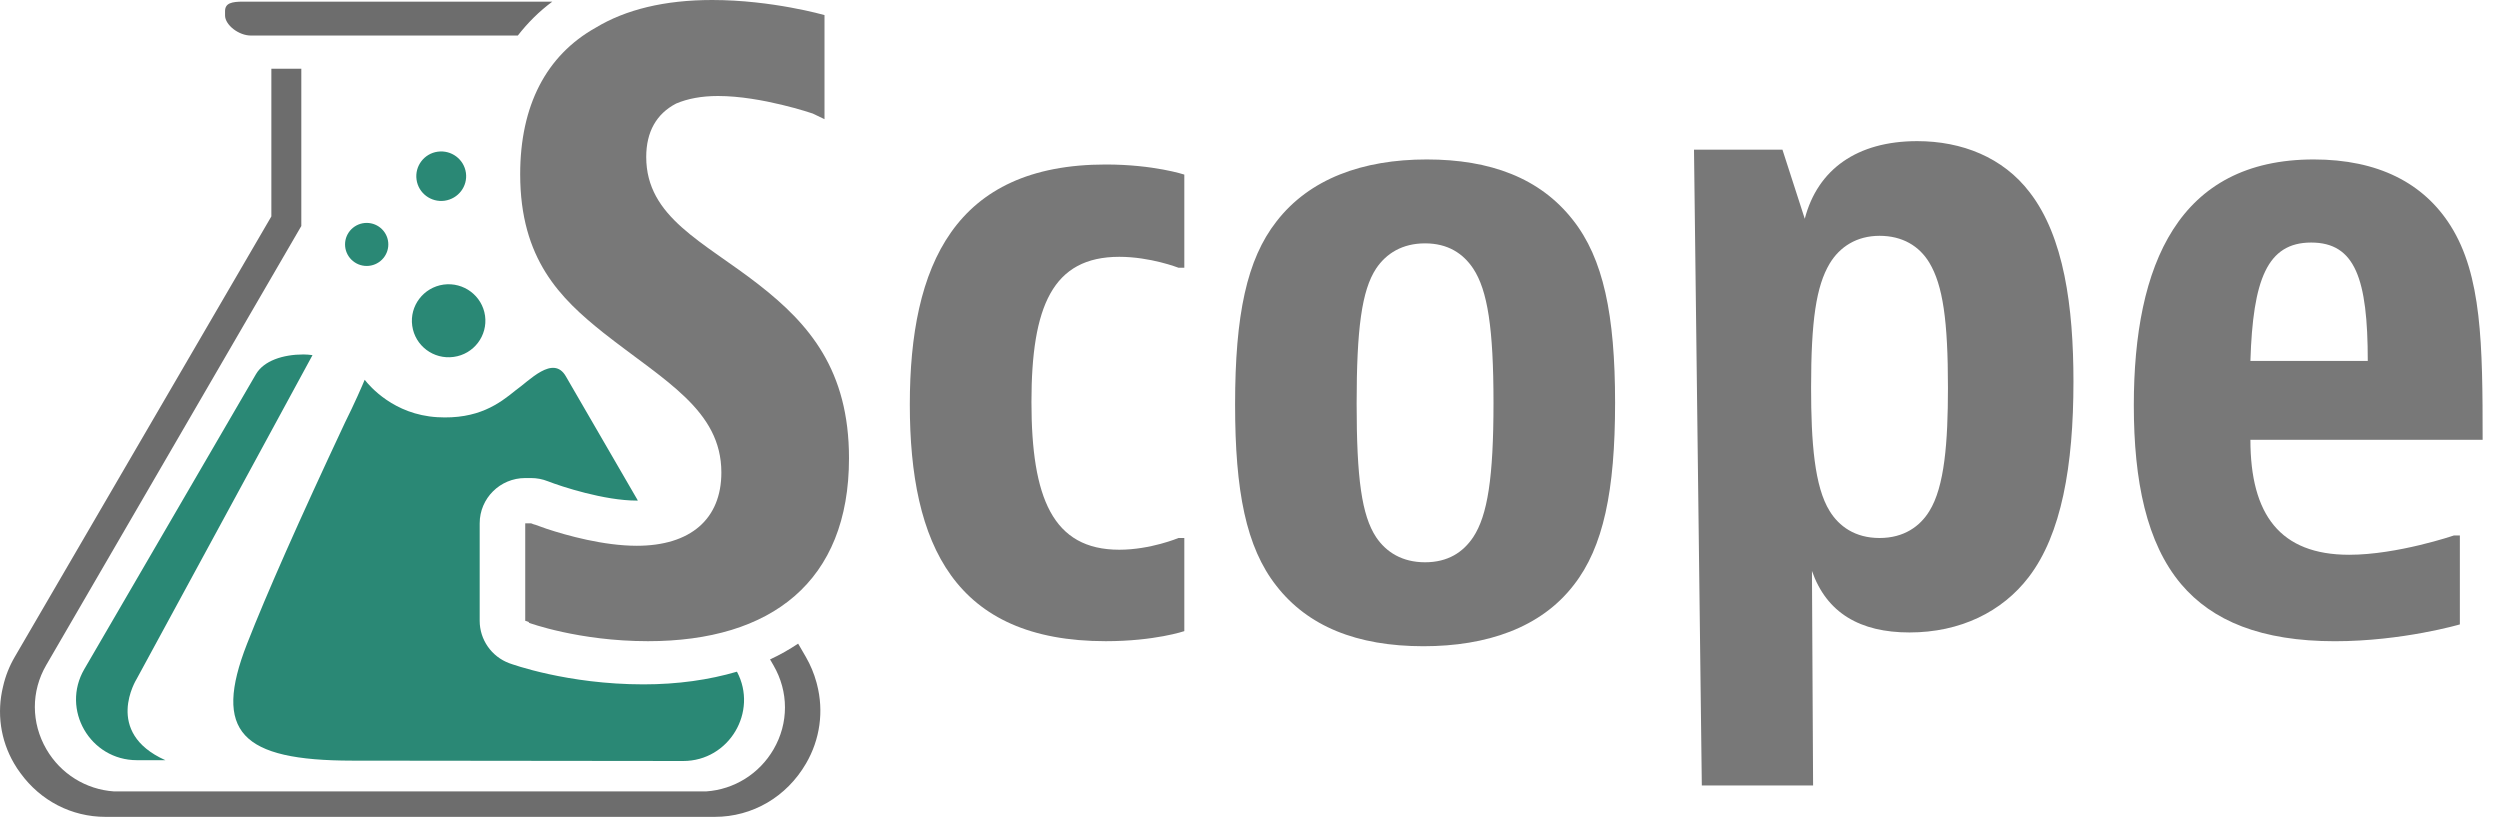 <?xml version="1.0" encoding="UTF-8" standalone="no"?>
<svg width="55px" height="18px" viewBox="0 0 55 18" version="1.1" xmlns="http://www.w3.org/2000/svg" xmlns:xlink="http://www.w3.org/1999/xlink">
    <!-- Generator: Sketch 41.2 (35397) - http://www.bohemiancoding.com/sketch -->
    <title>logo_scope_small</title>
    <desc>Created with Sketch.</desc>
    <defs></defs>
    <g id="Brand-Guides_Final-Document" stroke="none" stroke-width="1" fill="none" fill-rule="evenodd">
        <g id="Brand-Guide_4_Navigation-Menus" transform="translate(-1228, -857)">
            <g id="logo_scope_small" transform="translate(1228, 857)">
                <g id="Group-17">
                    <path d="M0.449,17.006 C0.45,17.009 0.451,17.009 0.453,17.013 C0.451,17.009 0.45,17.009 0.449,17.006" id="Fill-1" fill="#8C8E8A"></path>
                    <path d="M5.527,0.782 L11.392,0.782 C11.61,0.502 11.861,0.251 12.151,0.036 L5.352,0.036 C5.092,0.036 4.951,0.07 4.951,0.247 L4.951,0.341 C4.951,0.545 5.248,0.785 5.527,0.782" id="Fill-3" fill="#6D6D6D"></path>
                    <path d="M17.962,15.011 C17.909,14.817 17.83,14.628 17.729,14.453 L17.559,14.16 C17.365,14.288 17.162,14.406 16.941,14.507 C16.99,14.59 17.017,14.638 17.017,14.638 C17.353,15.217 17.354,15.909 17.018,16.486 C16.705,17.024 16.152,17.369 15.535,17.411 C15.509,17.413 2.535,17.412 2.507,17.411 C1.889,17.369 1.334,17.023 1.021,16.484 C0.683,15.902 0.682,15.208 1.017,14.632 L6.629,4.972 L6.629,1.512 L5.97,1.512 L5.97,4.761 L0.324,14.453 C0.205,14.657 0.119,14.875 0.068,15.101 C-0.075,15.68 0.01,16.283 0.309,16.795 C0.352,16.872 0.401,16.941 0.452,17.011 C0.892,17.616 1.573,17.971 2.321,17.971 L15.724,17.971 C16.554,17.971 17.306,17.532 17.733,16.796 C18.041,16.267 18.127,15.649 17.974,15.057 L17.962,15.011 Z" id="Fill-5" fill="#6D6D6D"></path>
                    <path d="M7.748,16.734 L15.03,16.742 C16.043,16.742 16.681,15.655 16.213,14.777 C15.599,14.957 14.913,15.056 14.155,15.056 C12.482,15.056 11.256,14.61 11.205,14.591 C10.813,14.446 10.553,14.072 10.553,13.658 L10.553,11.513 C10.553,10.963 11.001,10.517 11.555,10.517 L11.684,10.517 C11.81,10.517 11.936,10.541 12.054,10.588 C12.354,10.705 13.295,11.013 14.008,11.013 C14.017,11.013 14.025,11.012 14.033,11.012 L12.583,8.511 L12.45,8.281 C12.171,7.793 11.638,8.383 11.344,8.587 C10.985,8.88 10.518,9.231 9.619,9.178 C8.664,9.121 8.134,8.496 8.023,8.355 C7.984,8.453 7.792,8.893 7.591,9.294 C6.576,11.458 5.869,13.056 5.435,14.164 C4.675,16.105 5.31,16.732 7.748,16.734" id="Fill-7" fill="#2A8875"></path>
                    <path d="M5.631,8.232 C5.482,8.488 1.855,14.721 1.855,14.721 C1.337,15.609 1.983,16.724 3.012,16.724 L3.638,16.724 C2.266,16.111 3.006,14.938 3.006,14.938 L6.875,7.813 C6.807,7.804 6.74,7.798 6.676,7.798 C6.224,7.798 5.803,7.937 5.631,8.232" id="Fill-9" fill="#2A8875"></path>
                    <path d="M8.067,5.851 C8.33,5.851 8.543,5.639 8.543,5.377 C8.543,5.116 8.33,4.904 8.067,4.904 C7.805,4.904 7.591,5.116 7.591,5.377 C7.591,5.639 7.805,5.851 8.067,5.851" id="Fill-11" fill="#2A8875"></path>
                    <path d="M9.981,7.852 C10.424,7.792 10.732,7.385 10.671,6.946 C10.609,6.507 10.2,6.201 9.758,6.261 C9.317,6.323 9.008,6.728 9.069,7.167 C9.13,7.607 9.539,7.914 9.981,7.852" id="Fill-13" fill="#2A8875"></path>
                    <path d="M9.781,4.416 C10.082,4.373 10.292,4.1 10.25,3.801 C10.208,3.503 9.93,3.296 9.63,3.337 C9.332,3.378 9.122,3.653 9.164,3.952 C9.205,4.25 9.483,4.457 9.781,4.416" id="Fill-15" fill="#2A8875"></path>
                    <path d="M16.689,6.259 C15.481,5.317 14.217,4.783 14.217,3.453 C14.217,2.903 14.44,2.504 14.875,2.278 C15.124,2.172 15.428,2.112 15.797,2.112 C16.755,2.112 17.881,2.498 17.881,2.498 L18.139,2.622 L18.139,0.332 C18.139,0.332 16.986,0 15.668,0 C14.619,0 13.763,0.211 13.104,0.61 C12.015,1.221 11.444,2.324 11.444,3.834 C11.444,5.704 12.329,6.565 13.27,7.317 C14.616,8.379 15.87,9.02 15.87,10.395 C15.87,11.421 15.189,12.007 14.009,12.007 C13.281,12.007 12.471,11.781 12.027,11.634 C11.864,11.578 11.764,11.54 11.764,11.54 L11.755,11.54 C11.711,11.523 11.684,11.513 11.684,11.513 L11.555,11.513 L11.555,13.657 C11.555,13.657 11.584,13.668 11.635,13.685 L11.635,13.701 C11.635,13.701 12.73,14.106 14.255,14.106 C16.968,14.106 18.678,12.796 18.678,10.081 C18.678,8.143 17.805,7.128 16.689,6.259" id="Fill-17" fill="#787878"></path>
                    <path d="M24.327,14.106 C25.404,14.106 26.055,13.885 26.055,13.885 L26.055,11.836 L25.926,11.836 C25.926,11.836 25.312,12.094 24.624,12.094 C23.157,12.094 22.692,10.949 22.692,8.844 C22.692,6.739 23.157,5.65 24.624,5.65 C25.312,5.65 25.926,5.89 25.926,5.89 L26.055,5.89 L26.055,3.841 C26.055,3.841 25.386,3.619 24.327,3.619 C21,3.619 20.016,5.835 20.016,8.9 C20.016,11.984 21,14.106 24.327,14.106" id="Fill-19" fill="#787878"></path>
                    <path d="M30.274,5.909 C30.497,5.576 30.85,5.354 31.351,5.354 C31.854,5.354 32.188,5.576 32.411,5.909 C32.727,6.389 32.857,7.22 32.857,8.862 C32.857,10.506 32.727,11.337 32.411,11.817 C32.188,12.15 31.854,12.37 31.351,12.37 C30.85,12.37 30.497,12.149 30.274,11.817 C29.958,11.337 29.846,10.524 29.846,8.881 C29.846,7.238 29.958,6.389 30.274,5.909 M31.315,14.217 C32.709,14.217 33.899,13.811 34.623,12.87 C35.273,12.039 35.532,10.802 35.532,8.862 C35.532,6.924 35.273,5.686 34.603,4.838 C33.879,3.914 32.783,3.508 31.389,3.508 C29.977,3.508 28.806,3.934 28.081,4.874 C27.431,5.705 27.172,6.924 27.172,8.9 C27.172,10.802 27.412,12.039 28.081,12.889 C28.769,13.774 29.846,14.217 31.315,14.217" id="Fill-21" fill="#787878"></path>
                    <path d="M49.509,7.94 C49.564,6.149 49.88,5.336 50.846,5.336 C51.813,5.336 52.091,6.131 52.091,7.94 L49.509,7.94 Z M53.913,4.967 C53.319,4.025 52.315,3.508 50.902,3.508 C47.929,3.508 46.944,5.817 46.944,8.918 C46.944,10.58 47.223,11.947 47.985,12.851 C48.672,13.663 49.75,14.107 51.367,14.107 C52.854,14.107 54.117,13.737 54.117,13.737 L54.117,11.78 L53.987,11.78 C53.987,11.78 52.741,12.205 51.682,12.205 C50.159,12.205 49.509,11.319 49.509,9.675 L54.618,9.675 C54.618,7.57 54.6,6.056 53.913,4.967 L53.913,4.967 Z" id="Fill-23" fill="#787878"></path>
                    <path d="M42.855,8.53 C42.855,9.731 42.78,10.709 42.446,11.244 C42.242,11.577 41.889,11.836 41.35,11.836 C40.81,11.836 40.458,11.577 40.253,11.244 C39.919,10.709 39.844,9.731 39.844,8.53 C39.844,7.053 39.956,6.296 40.253,5.798 C40.476,5.428 40.849,5.188 41.35,5.188 C41.851,5.188 42.223,5.41 42.446,5.78 C42.744,6.278 42.855,7.053 42.855,8.53 M39.863,12.561 C40.187,13.486 40.921,13.914 42.009,13.914 C43.122,13.914 44.048,13.462 44.634,12.693 C45.351,11.755 45.616,10.254 45.616,8.396 C45.616,6.746 45.408,5.207 44.653,4.231 C44.067,3.462 43.161,3.105 42.178,3.105 C40.857,3.105 39.988,3.725 39.705,4.813 L39.214,3.293 L37.268,3.293 L37.44,17.28 L39.888,17.28 L39.863,12.561 Z" id="Fill-25" fill="#787878"></path>
                </g>
            </g>
        </g>
    </g>
</svg>